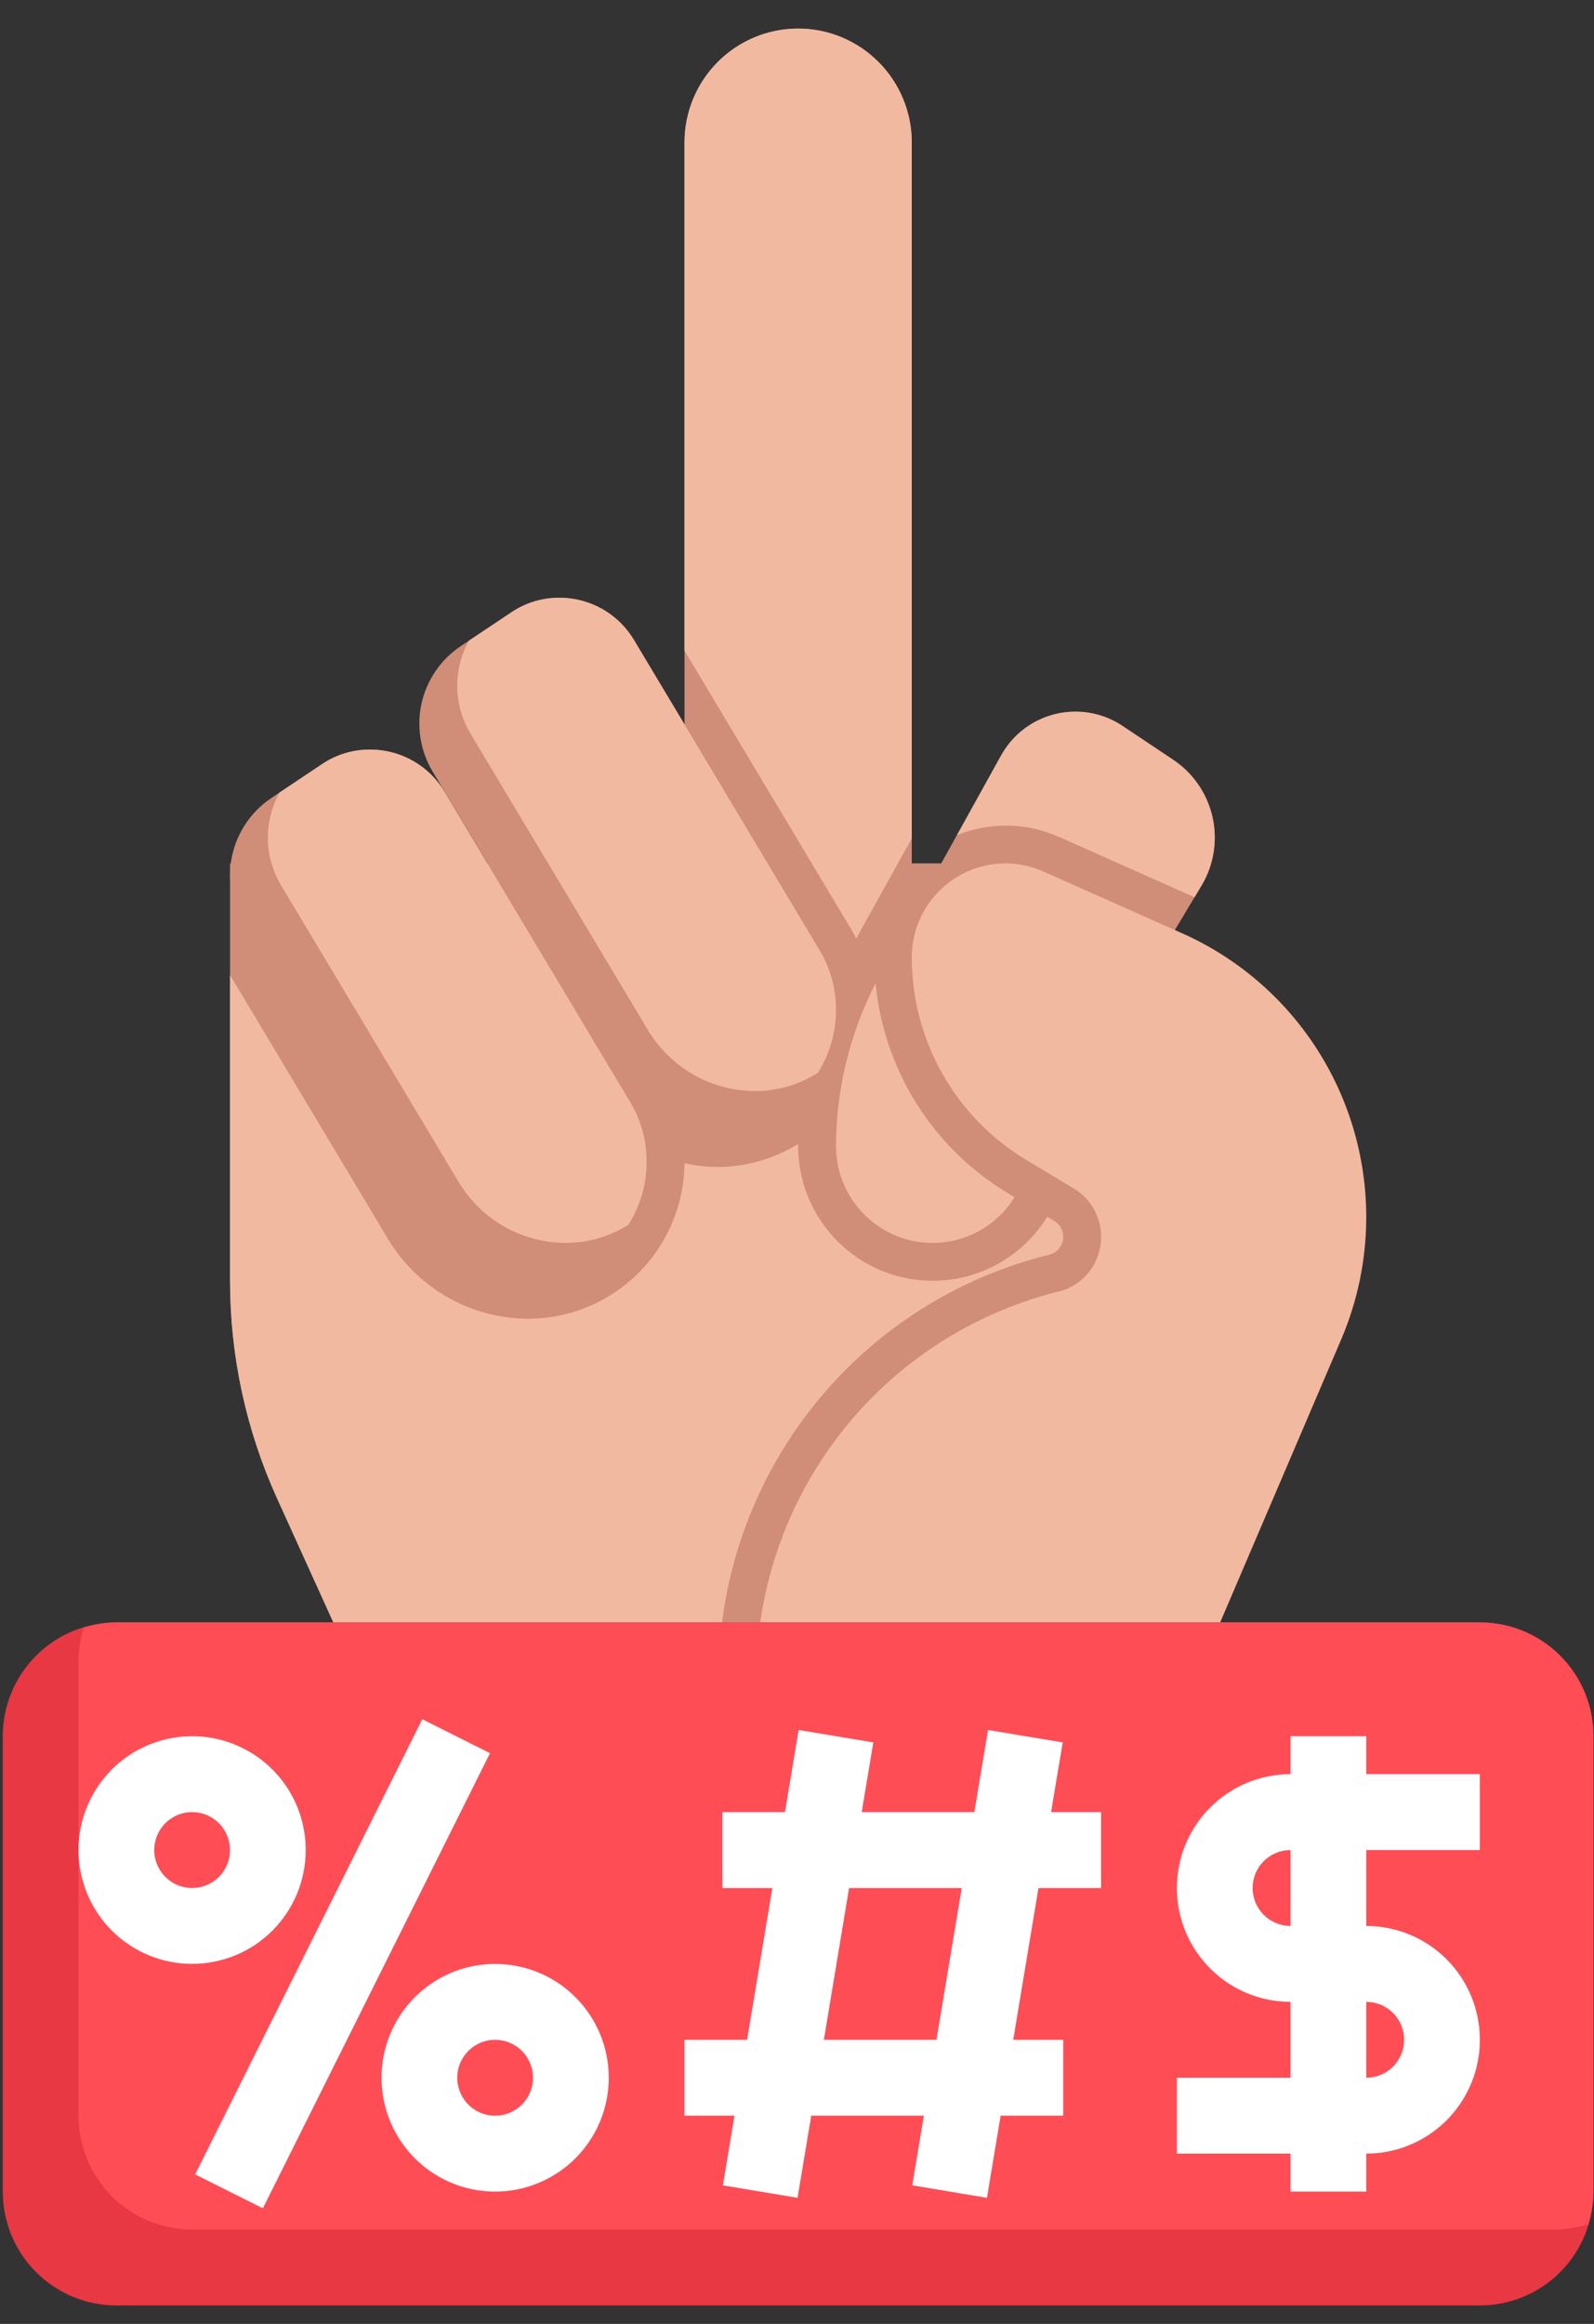 <svg width="35" height="51" viewBox="0 0 35 51" fill="none" xmlns="http://www.w3.org/2000/svg">
<rect x="0" y="0" width="35" height="51" fill="#333333" stroke="none"/>
<path d="M7.319 35.604L6.083 32.882C5.403 31.383 5.051 29.756 5.051 28.109V18.948H23.346L26.673 26.444V35.604" fill="#D08D78"/>
<path d="M23.029 27.538C23.108 27.521 23.18 27.481 23.236 27.422C23.291 27.364 23.328 27.29 23.341 27.21C23.355 27.13 23.343 27.048 23.309 26.974C23.276 26.901 23.22 26.839 23.151 26.797L22.995 26.703C22.657 27.251 22.15 27.674 21.551 27.907C20.952 28.14 20.293 28.171 19.674 27.996C19.055 27.82 18.511 27.447 18.123 26.933C17.735 26.42 17.525 25.793 17.525 25.149C17.525 25.135 17.525 25.12 17.525 25.105C16.993 25.434 16.379 25.609 15.754 25.611C15.51 25.608 15.268 25.58 15.03 25.527C15.022 26.435 14.657 27.302 14.014 27.942C13.371 28.581 12.502 28.94 11.596 28.942C10.979 28.939 10.374 28.778 9.838 28.475C9.301 28.172 8.852 27.736 8.531 27.209L5.051 21.398V28.109C5.051 29.756 5.403 31.383 6.083 32.882L7.319 35.604H15.854L15.87 35.486C16.135 33.597 16.958 31.831 18.234 30.414C19.509 28.998 21.18 27.996 23.029 27.538Z" fill="#F2B9A1"/>
<path d="M15.03 20.614V3.125C15.03 2.463 15.293 1.827 15.761 1.359C16.229 0.89 16.863 0.627 17.525 0.627C18.187 0.627 18.821 0.89 19.289 1.359C19.757 1.827 20.02 2.463 20.02 3.125V20.614" fill="#D08D78"/>
<path d="M13.824 24.162C14.072 24.565 14.202 25.03 14.199 25.503C14.196 26.193 13.921 26.855 13.434 27.343C12.946 27.832 12.285 28.107 11.596 28.11C11.122 28.109 10.657 27.986 10.244 27.752C9.832 27.519 9.487 27.183 9.242 26.777L5.342 20.265C5.071 19.813 4.985 19.274 5.101 18.761C5.217 18.247 5.527 17.798 5.966 17.508L7.063 16.775C7.377 16.561 7.748 16.448 8.128 16.45C8.458 16.45 8.783 16.536 9.07 16.699C9.358 16.863 9.598 17.098 9.766 17.383L13.824 24.162Z" fill="#D08D78"/>
<path d="M9.765 17.383C9.597 17.098 9.357 16.863 9.07 16.699C8.783 16.536 8.458 16.45 8.127 16.45C7.748 16.448 7.376 16.561 7.063 16.775L6.14 17.391C5.965 17.704 5.876 18.058 5.882 18.416C5.888 18.774 5.988 19.125 6.173 19.432L10.073 25.944C10.318 26.35 10.663 26.686 11.075 26.92C11.488 27.153 11.953 27.276 12.427 27.277C12.913 27.276 13.388 27.137 13.799 26.877C14.059 26.466 14.197 25.989 14.198 25.503C14.201 25.03 14.072 24.565 13.824 24.162L9.765 17.383Z" fill="#F2B9A1"/>
<path d="M17.982 20.83C18.229 21.233 18.359 21.698 18.356 22.171C18.354 22.861 18.078 23.523 17.591 24.011C17.103 24.5 16.442 24.775 15.753 24.777C15.279 24.777 14.814 24.654 14.402 24.42C13.989 24.187 13.644 23.851 13.399 23.445L9.499 16.932C9.229 16.481 9.142 15.942 9.258 15.429C9.375 14.915 9.684 14.466 10.123 14.176L11.221 13.443C11.534 13.229 11.906 13.116 12.285 13.118C12.616 13.118 12.94 13.204 13.228 13.367C13.515 13.531 13.755 13.766 13.923 14.051L17.982 20.83Z" fill="#D08D78"/>
<path d="M13.924 14.051C13.755 13.766 13.515 13.531 13.228 13.367C12.941 13.204 12.616 13.118 12.285 13.118C11.906 13.116 11.534 13.229 11.221 13.443L10.298 14.059C10.123 14.372 10.034 14.726 10.04 15.084C10.046 15.442 10.146 15.793 10.331 16.1L14.231 22.612C14.476 23.018 14.821 23.354 15.234 23.588C15.646 23.821 16.111 23.944 16.585 23.945C17.071 23.944 17.547 23.805 17.957 23.545C18.217 23.134 18.356 22.657 18.356 22.171C18.359 21.698 18.23 21.233 17.982 20.83L13.924 14.051Z" fill="#F2B9A1"/>
<path d="M22.302 26.244C22.113 26.559 21.846 26.819 21.527 27C21.208 27.181 20.847 27.276 20.48 27.276C20.201 27.276 19.925 27.222 19.668 27.115C19.41 27.008 19.175 26.851 18.978 26.654C18.781 26.456 18.625 26.222 18.518 25.963C18.411 25.705 18.356 25.429 18.356 25.149C18.357 23.814 18.697 22.5 19.344 21.332L21.982 16.578C22.143 16.287 22.38 16.044 22.667 15.875C22.953 15.706 23.28 15.617 23.613 15.617C23.981 15.617 24.341 15.726 24.648 15.931L25.76 16.674C26.041 16.861 26.271 17.115 26.43 17.413C26.589 17.71 26.673 18.043 26.673 18.38C26.673 18.752 26.572 19.117 26.381 19.436L22.302 26.244Z" fill="#D08D78"/>
<path d="M16.693 35.604C16.939 33.881 17.692 32.27 18.857 30.977C20.021 29.685 21.543 28.769 23.23 28.346H23.242C23.51 28.279 23.748 28.125 23.917 27.907C24.087 27.689 24.178 27.42 24.178 27.144C24.178 26.93 24.123 26.72 24.017 26.534C23.912 26.348 23.761 26.193 23.578 26.083L22.534 25.456C21.767 24.995 21.133 24.343 20.692 23.564C20.251 22.785 20.02 21.905 20.02 21.009C20.02 20.463 20.237 19.939 20.623 19.552C21.009 19.165 21.532 18.948 22.078 18.948C22.364 18.949 22.648 19.009 22.91 19.126L25.953 20.48C27.157 21.015 28.18 21.888 28.898 22.994C29.616 24.1 29.999 25.391 29.999 26.71C29.999 27.633 29.812 28.547 29.449 29.395L26.792 35.604H16.693Z" fill="#F2B9A1"/>
<path d="M34.988 38.103C34.988 37.44 34.725 36.805 34.258 36.336C33.79 35.868 33.155 35.605 32.493 35.605H2.555C1.894 35.605 1.259 35.868 0.791 36.336C0.323 36.805 0.061 37.44 0.061 38.103V48.096C0.061 48.759 0.323 49.395 0.791 49.863C1.259 50.332 1.894 50.595 2.555 50.595H32.493C33.155 50.595 33.79 50.332 34.258 49.863C34.725 49.395 34.988 48.759 34.988 48.096V38.103Z" fill="#E73844"/>
<path d="M32.493 35.605H2.555C2.312 35.608 2.071 35.647 1.84 35.721C1.766 35.953 1.727 36.194 1.724 36.437V46.431C1.724 47.094 1.986 47.729 2.454 48.198C2.922 48.666 3.557 48.929 4.218 48.929H34.157C34.399 48.926 34.64 48.886 34.872 48.813C34.945 48.581 34.985 48.34 34.988 48.096V38.103C34.988 37.44 34.725 36.805 34.258 36.336C33.79 35.868 33.155 35.605 32.493 35.605Z" fill="#FF4D55"/>
<path d="M4.285 47.719L9.272 37.73L10.759 38.475L5.772 48.463L4.285 47.719Z" fill="white"/>
<path d="M10.872 43.1C10.378 43.1 9.896 43.246 9.486 43.521C9.075 43.795 8.756 44.185 8.567 44.642C8.378 45.098 8.329 45.601 8.425 46.085C8.521 46.57 8.759 47.015 9.108 47.365C9.457 47.714 9.901 47.952 10.385 48.048C10.869 48.145 11.371 48.095 11.826 47.906C12.282 47.717 12.672 47.397 12.946 46.986C13.22 46.575 13.367 46.092 13.367 45.598C13.367 44.935 13.104 44.3 12.636 43.831C12.168 43.363 11.534 43.1 10.872 43.1ZM10.872 46.431C10.707 46.431 10.546 46.382 10.41 46.291C10.273 46.199 10.166 46.069 10.104 45.917C10.04 45.764 10.024 45.597 10.056 45.435C10.088 45.274 10.168 45.126 10.284 45.009C10.4 44.893 10.548 44.813 10.71 44.781C10.871 44.749 11.038 44.766 11.19 44.829C11.342 44.892 11.472 44.998 11.563 45.135C11.655 45.272 11.703 45.433 11.703 45.598C11.703 45.819 11.616 46.031 11.46 46.187C11.304 46.343 11.092 46.431 10.872 46.431Z" fill="white"/>
<path d="M6.713 40.601C6.713 40.107 6.567 39.624 6.293 39.213C6.019 38.802 5.629 38.482 5.173 38.293C4.717 38.104 4.216 38.054 3.732 38.151C3.248 38.247 2.803 38.485 2.454 38.834C2.105 39.184 1.868 39.629 1.772 40.114C1.675 40.598 1.725 41.1 1.914 41.557C2.102 42.014 2.422 42.404 2.832 42.678C3.243 42.953 3.725 43.099 4.218 43.099C4.88 43.099 5.515 42.836 5.983 42.368C6.45 41.899 6.713 41.264 6.713 40.601ZM4.218 41.434C4.054 41.434 3.893 41.385 3.756 41.293C3.62 41.202 3.513 41.072 3.45 40.92C3.387 40.767 3.371 40.6 3.403 40.438C3.435 40.277 3.514 40.129 3.63 40.012C3.747 39.896 3.895 39.816 4.056 39.784C4.218 39.752 4.385 39.769 4.537 39.831C4.689 39.895 4.819 40.001 4.91 40.138C5.001 40.275 5.05 40.436 5.05 40.601C5.05 40.822 4.962 41.034 4.807 41.19C4.651 41.346 4.439 41.434 4.218 41.434Z" fill="white"/>
<path d="M23.334 38.239L21.694 37.966L21.394 39.768H18.921L19.176 38.239L17.536 37.966L17.236 39.768H15.861V41.434H16.959L16.404 44.765H15.029V46.43H16.127L15.873 47.959L17.512 48.233L17.813 46.43H20.285L20.031 47.959L21.671 48.233L21.971 46.43H23.345V44.765H22.248L22.802 41.434H24.177V39.768H23.079L23.334 38.239ZM20.562 44.765H18.09L18.644 41.434H21.117L20.562 44.765Z" fill="white"/>
<path d="M32.494 40.601V38.935H29.999V38.102H28.336V38.935C27.674 38.935 27.039 39.199 26.572 39.667C26.104 40.136 25.841 40.771 25.841 41.434C25.841 42.096 26.104 42.732 26.572 43.2C27.039 43.669 27.674 43.932 28.336 43.932V45.598H25.841V47.263H28.336V48.096H29.999V47.263C30.661 47.263 31.295 47 31.763 46.532C32.231 46.063 32.494 45.428 32.494 44.765C32.494 44.102 32.231 43.467 31.763 42.998C31.295 42.53 30.661 42.267 29.999 42.267V40.601H32.494ZM30.831 44.765C30.831 44.986 30.743 45.198 30.587 45.354C30.431 45.51 30.22 45.598 29.999 45.598V43.932C30.22 43.932 30.431 44.02 30.587 44.176C30.743 44.332 30.831 44.544 30.831 44.765ZM28.336 42.267C28.115 42.267 27.904 42.179 27.748 42.023C27.592 41.867 27.504 41.655 27.504 41.434C27.504 41.213 27.592 41.001 27.748 40.845C27.904 40.689 28.115 40.601 28.336 40.601V42.267Z" fill="white"/>
<path d="M19.226 21.582C18.658 22.686 18.36 23.908 18.356 25.15C18.356 25.612 18.505 26.061 18.783 26.43C19.06 26.799 19.45 27.068 19.893 27.195C20.337 27.322 20.81 27.301 21.24 27.135C21.67 26.969 22.035 26.666 22.278 26.274L22.105 26.17C21.302 25.682 20.623 25.014 20.123 24.217C19.623 23.421 19.316 22.518 19.226 21.582Z" fill="#F2B9A1"/>
<path d="M23.251 18.365L26.229 19.691L26.381 19.436C26.652 18.985 26.738 18.445 26.623 17.931C26.507 17.417 26.198 16.967 25.76 16.675L24.648 15.932C24.433 15.789 24.192 15.692 23.938 15.647C23.684 15.602 23.424 15.61 23.173 15.671C22.923 15.732 22.687 15.844 22.482 16C22.277 16.156 22.107 16.354 21.982 16.579L21.013 18.328C21.369 18.183 21.751 18.112 22.136 18.119C22.521 18.125 22.9 18.21 23.251 18.367V18.365Z" fill="#F2B9A1"/>
<path d="M18.799 20.599L20.02 18.4V3.125C20.02 2.463 19.757 1.827 19.289 1.359C18.821 0.89 18.187 0.627 17.525 0.627C16.863 0.627 16.229 0.89 15.761 1.359C15.293 1.827 15.03 2.463 15.03 3.125V14.28L18.695 20.402C18.734 20.465 18.764 20.531 18.799 20.599Z" fill="#F2B9A1"/>
</svg>
